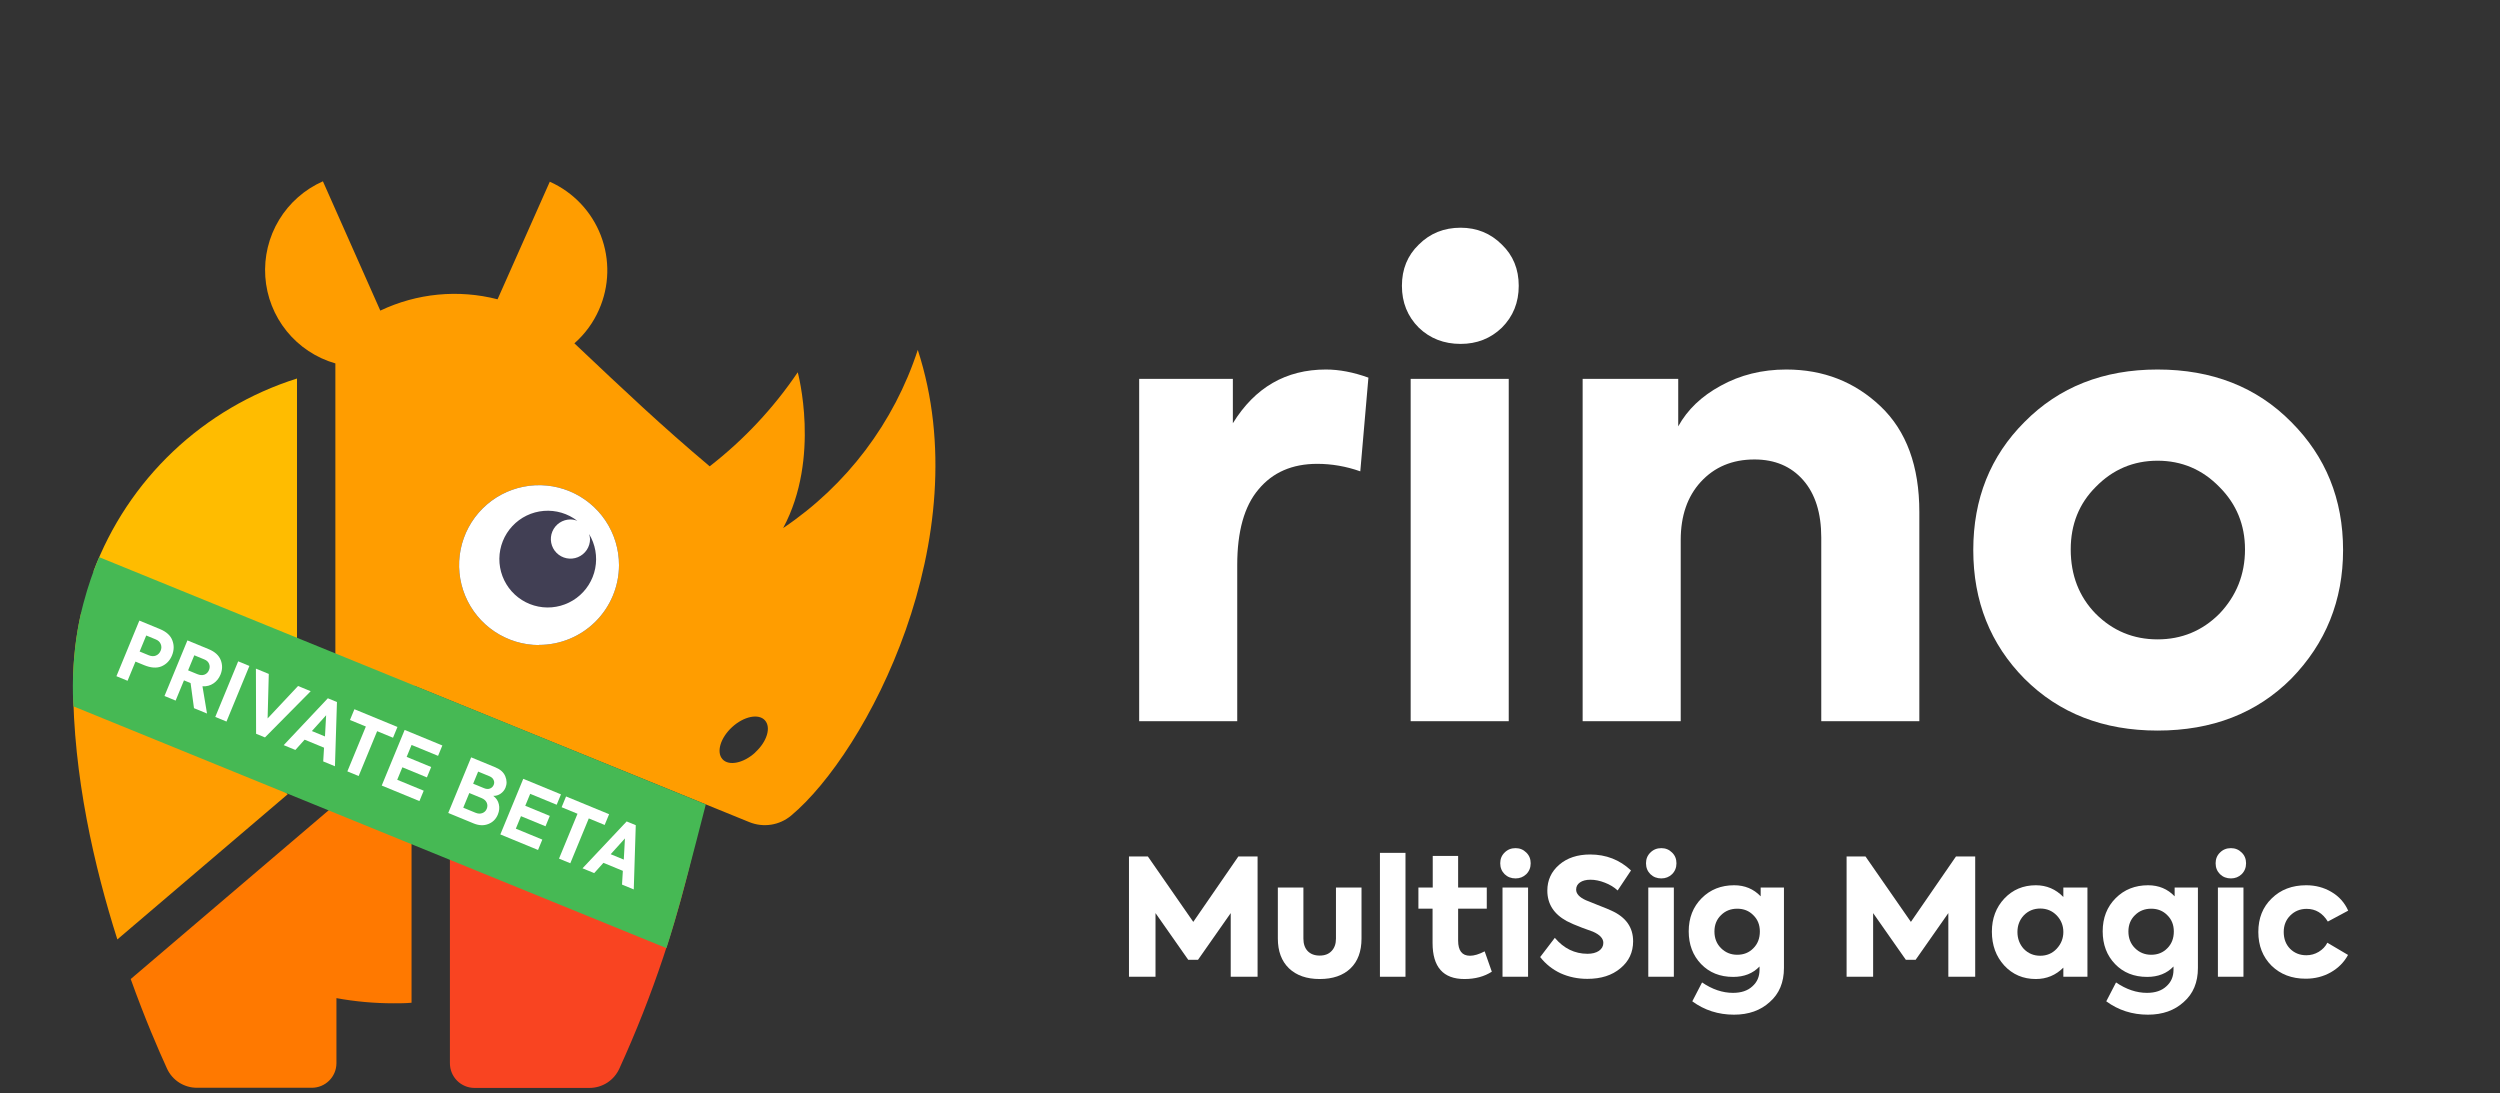 <svg width="430" height="188" viewBox="0 0 430 188" fill="none" xmlns="http://www.w3.org/2000/svg">
<rect x="0" y="0" width="430" height="188" fill="#333333" stroke="none"/>
<path d="M212.804 124.047H195.936V65.168H212.052V72.797C215.848 66.637 221.184 63.557 228.061 63.557C230.353 63.557 232.788 64.022 235.367 64.954L233.97 81.07C231.535 80.21 229.063 79.781 226.556 79.781C222.259 79.781 218.892 81.249 216.457 84.186C214.022 87.051 212.804 91.384 212.804 97.186V124.047Z" fill="white"/>
<path d="M251.229 59.152C248.364 59.152 245.965 58.221 244.031 56.358C242.097 54.424 241.13 52.025 241.13 49.16C241.13 46.294 242.097 43.931 244.031 42.069C245.965 40.135 248.364 39.167 251.229 39.167C254.023 39.167 256.387 40.135 258.321 42.069C260.255 43.931 261.222 46.294 261.222 49.16C261.222 52.025 260.255 54.424 258.321 56.358C256.387 58.221 254.023 59.152 251.229 59.152ZM259.503 65.168V124.047H242.634V65.168H259.503Z" fill="white"/>
<path d="M289.083 124.047H272.215V65.168H288.654V73.334C290.229 70.469 292.665 68.141 295.96 66.35C299.326 64.488 303.087 63.557 307.241 63.557C313.616 63.557 319.024 65.67 323.465 69.896C327.906 74.122 330.126 80.174 330.126 88.054V124.047H313.258V92.459C313.258 88.233 312.219 84.938 310.142 82.574C308.065 80.21 305.271 79.028 301.762 79.028C297.965 79.028 294.885 80.318 292.522 82.896C290.229 85.403 289.083 88.734 289.083 92.888V124.047Z" fill="white"/>
<path d="M371.099 125.658C361.787 125.658 354.159 122.686 348.213 116.741C342.34 110.795 339.403 103.418 339.403 94.608C339.403 85.797 342.34 78.455 348.213 72.582C354.159 66.565 361.787 63.557 371.099 63.557C380.482 63.557 388.146 66.565 394.091 72.582C400.036 78.527 403.009 85.869 403.009 94.608C403.009 103.275 400.036 110.652 394.091 116.741C388.146 122.686 380.482 125.658 371.099 125.658ZM386.14 94.5C386.14 90.274 384.672 86.693 381.735 83.756C378.799 80.748 375.253 79.243 371.099 79.243C366.944 79.243 363.399 80.748 360.462 83.756C357.597 86.621 356.164 90.202 356.164 94.5C356.164 98.941 357.597 102.63 360.462 105.567C363.399 108.503 366.944 109.972 371.099 109.972C375.253 109.972 378.799 108.503 381.735 105.567C384.672 102.487 386.14 98.798 386.14 94.5Z" fill="white"/>
<g clip-path="url(#clip0_1338:902)">
<path d="M13.979 105.296C13.05 109.325 12.577 113.446 12.569 117.58C12.583 133.376 16.221 149.115 20.184 161.582L49.491 136.605L13.979 105.296Z" fill="#FF9D00"/>
<path d="M77.386 127.594V182.892C77.386 184.014 77.832 185.09 78.625 185.884C79.419 186.677 80.495 187.123 81.617 187.123H101.361C102.455 187.128 103.527 186.814 104.446 186.221C105.365 185.627 106.092 184.779 106.537 183.78C112.248 171.275 116.616 158.198 119.568 144.771L77.386 127.594Z" fill="#F94421"/>
<path d="M51.083 129.145V65.103C43.116 67.617 35.825 71.91 29.761 77.656C23.697 83.403 19.019 90.453 16.08 98.273L51.083 129.145Z" fill="#FFBC00"/>
<path d="M22.483 168.394C24.923 175.206 27.25 180.565 28.716 183.78C29.166 184.774 29.895 185.616 30.813 186.204C31.732 186.792 32.801 187.102 33.892 187.095H53.637C54.759 187.095 55.835 186.649 56.628 185.855C57.422 185.062 57.867 183.986 57.867 182.864V171.68C61.097 172.269 64.373 172.567 67.655 172.568C68.713 172.568 69.756 172.568 70.786 172.47V127.213L22.483 168.394Z" fill="#FF7900"/>
<path d="M157.858 60.181C153.779 72.696 145.627 83.485 134.701 90.827C141.203 78.726 137.212 64.031 137.212 64.031C133.05 70.19 127.938 75.65 122.065 80.207C113.702 73.156 107.75 67.514 98.795 59.053C100.612 57.459 102.057 55.485 103.026 53.27C104.817 49.228 104.932 44.64 103.346 40.513C101.76 36.386 98.602 33.057 94.564 31.255L85.58 51.479C78.837 49.744 71.699 50.433 65.413 53.425L55.541 31.185C52.403 32.572 49.769 34.891 47.996 37.827C46.223 40.764 45.398 44.175 45.632 47.598C45.866 51.02 47.148 54.287 49.305 56.955C51.461 59.623 54.387 61.561 57.684 62.508V129.554L71.28 117.961L128.877 141.4C130.064 141.886 131.36 142.039 132.628 141.843C133.895 141.647 135.085 141.108 136.069 140.286C149.044 129.455 168.422 92.618 157.858 60.181ZM92.702 110.952C89.983 110.949 87.326 110.14 85.067 108.628C82.807 107.115 81.047 104.966 80.008 102.454C78.97 99.941 78.7 97.177 79.232 94.51C79.764 91.844 81.075 89.395 82.998 87.473C84.922 85.552 87.372 84.243 90.039 83.714C92.706 83.184 95.47 83.458 97.982 84.499C100.493 85.54 102.64 87.302 104.15 89.563C105.661 91.824 106.467 94.482 106.467 97.201C106.459 100.846 105.005 104.338 102.424 106.911C99.844 109.484 96.347 110.927 92.702 110.924V110.952ZM129.906 129.427C127.889 131.274 125.351 131.796 124.265 130.583C123.179 129.37 123.912 126.902 125.929 125.055C127.946 123.207 130.484 122.686 131.57 123.898C132.656 125.111 131.937 127.551 129.906 129.399V129.427Z" fill="#FF9D00"/>
<path d="M92.703 110.952C89.984 110.949 87.327 110.14 85.067 108.628C82.808 107.115 81.047 104.966 80.009 102.454C78.97 99.941 78.7 97.176 79.232 94.51C79.764 91.844 81.075 89.395 82.999 87.473C84.922 85.552 87.373 84.243 90.039 83.714C92.706 83.184 95.47 83.458 97.982 84.499C100.494 85.54 102.641 87.302 104.151 89.563C105.661 91.824 106.467 94.482 106.467 97.201C106.46 100.846 105.006 104.338 102.425 106.911C99.844 109.484 96.347 110.927 92.703 110.924V110.952Z" fill="white"/>
<path d="M101.318 91.842C101.411 92.125 101.468 92.419 101.488 92.717C101.488 93.384 101.29 94.036 100.919 94.591C100.548 95.145 100.02 95.577 99.404 95.832C98.787 96.087 98.109 96.153 97.454 96.021C96.8 95.89 96.2 95.568 95.729 95.095C95.258 94.622 94.938 94.02 94.809 93.365C94.681 92.711 94.75 92.033 95.007 91.417C95.264 90.801 95.699 90.276 96.255 89.907C96.811 89.538 97.464 89.343 98.131 89.346C98.533 89.353 98.93 89.435 99.302 89.586C97.66 88.316 95.604 87.705 93.535 87.873C91.467 88.041 89.536 88.976 88.121 90.495C86.707 92.013 85.911 94.005 85.889 96.08C85.868 98.156 86.623 100.164 88.005 101.711C89.388 103.259 91.3 104.233 93.364 104.444C95.429 104.655 97.498 104.087 99.165 102.851C100.832 101.615 101.977 99.801 102.375 97.764C102.774 95.727 102.397 93.615 101.318 91.842Z" fill="#413F54"/>
</g>
<path d="M198.748 168H194.184V147.308H197.432L205.244 158.564L213 147.308H216.304V168H211.684V157.052L206.056 165.088H204.376L198.748 157.052V168Z" fill="white"/>
<path d="M226.985 168.392C224.745 168.392 222.981 167.776 221.693 166.544C220.423 165.312 219.789 163.604 219.789 161.42V152.656H224.185V161.448C224.185 162.344 224.427 163.053 224.913 163.576C225.417 164.099 226.107 164.36 226.985 164.36C227.862 164.36 228.543 164.099 229.029 163.576C229.533 163.053 229.785 162.344 229.785 161.448V152.656H234.181V161.42C234.181 163.641 233.546 165.359 232.277 166.572C231.007 167.785 229.243 168.392 226.985 168.392Z" fill="white"/>
<path d="M241.744 146.692V168H237.348V146.692H241.744Z" fill="white"/>
<path d="M255.362 163.632L256.594 167.132C255.287 167.972 253.719 168.392 251.89 168.392C248.231 168.392 246.402 166.329 246.402 162.204V156.296H243.966V152.656H246.43V147.224H250.798V152.656H255.726V156.296H250.798V161.784C250.798 163.52 251.479 164.388 252.842 164.388C253.551 164.388 254.391 164.136 255.362 163.632Z" fill="white"/>
<path d="M260.672 151.088C259.925 151.088 259.3 150.845 258.796 150.36C258.292 149.856 258.04 149.231 258.04 148.484C258.04 147.737 258.292 147.121 258.796 146.636C259.3 146.132 259.925 145.88 260.672 145.88C261.4 145.88 262.016 146.132 262.52 146.636C263.024 147.121 263.276 147.737 263.276 148.484C263.276 149.231 263.024 149.856 262.52 150.36C262.016 150.845 261.4 151.088 260.672 151.088ZM262.828 152.656V168H258.432V152.656H262.828Z" fill="white"/>
<path d="M273.029 168.364C271.386 168.364 269.856 168.047 268.437 167.412C267.037 166.759 265.861 165.825 264.909 164.612L267.429 161.308C268.978 163.137 270.854 164.052 273.057 164.052C273.86 164.052 274.513 163.884 275.017 163.548C275.521 163.193 275.773 162.736 275.773 162.176C275.773 161.411 275.176 160.767 273.981 160.244L272.133 159.572C270.994 159.143 270.108 158.76 269.473 158.424C267.252 157.211 266.141 155.465 266.141 153.188C266.141 151.396 266.822 149.912 268.185 148.736C269.548 147.56 271.321 146.972 273.505 146.972C276.249 146.972 278.592 147.887 280.533 149.716L278.237 153.16C277.64 152.6 276.902 152.152 276.025 151.816C275.166 151.48 274.345 151.312 273.561 151.312C272.796 151.312 272.189 151.471 271.741 151.788C271.312 152.087 271.097 152.497 271.097 153.02C271.097 153.729 271.657 154.336 272.777 154.84L274.793 155.652C276.044 156.137 276.837 156.464 277.173 156.632C279.656 157.752 280.897 159.507 280.897 161.896C280.897 163.8 280.169 165.349 278.713 166.544C277.276 167.757 275.381 168.364 273.029 168.364Z" fill="white"/>
<path d="M285.746 151.088C285 151.088 284.374 150.845 283.87 150.36C283.366 149.856 283.114 149.231 283.114 148.484C283.114 147.737 283.366 147.121 283.87 146.636C284.374 146.132 285 145.88 285.746 145.88C286.474 145.88 287.09 146.132 287.594 146.636C288.098 147.121 288.35 147.737 288.35 148.484C288.35 149.231 288.098 149.856 287.594 150.36C287.09 150.845 286.474 151.088 285.746 151.088ZM287.902 152.656V168H283.506V152.656H287.902Z" fill="white"/>
<path d="M302.835 154.168V152.656H306.839V166.488C306.839 168.971 306.027 170.921 304.403 172.34C302.817 173.796 300.763 174.524 298.243 174.524C295.555 174.524 293.166 173.759 291.075 172.228L292.755 168.98C294.51 170.175 296.283 170.772 298.075 170.772C299.494 170.772 300.605 170.399 301.407 169.652C302.229 168.924 302.639 167.981 302.639 166.824V166.236C301.501 167.431 299.989 168.028 298.103 168.028C295.845 168.028 294.006 167.291 292.587 165.816C291.169 164.341 290.459 162.465 290.459 160.188C290.459 157.873 291.206 155.969 292.699 154.476C294.174 153.001 296.031 152.264 298.271 152.264C300.101 152.264 301.622 152.899 302.835 154.168ZM302.695 160.216C302.695 159.077 302.322 158.144 301.575 157.416C300.847 156.669 299.923 156.296 298.803 156.296C297.683 156.296 296.75 156.669 296.003 157.416C295.257 158.144 294.883 159.077 294.883 160.216C294.883 161.373 295.257 162.325 296.003 163.072C296.769 163.837 297.702 164.22 298.803 164.22C299.923 164.22 300.847 163.847 301.575 163.1C302.322 162.353 302.695 161.392 302.695 160.216Z" fill="white"/>
<path d="M322.178 168H317.614V147.308H320.862L328.674 158.564L336.43 147.308H339.734V168H335.114V157.052L329.486 165.088H327.806L322.178 157.052V168Z" fill="white"/>
<path d="M354.896 154.28V152.656H359.04V168H354.896V166.432C353.589 167.739 352.012 168.392 350.164 168.392C347.98 168.392 346.169 167.617 344.732 166.068C343.313 164.519 342.604 162.577 342.604 160.244C342.604 157.967 343.322 156.063 344.76 154.532C346.197 153.02 347.998 152.264 350.164 152.264C352.012 152.264 353.589 152.936 354.896 154.28ZM347 160.3C347 161.439 347.364 162.409 348.092 163.212C348.857 163.996 349.8 164.388 350.92 164.388C352.058 164.388 353.001 163.987 353.748 163.184C354.513 162.363 354.896 161.401 354.896 160.3C354.896 159.199 354.513 158.247 353.748 157.444C352.982 156.66 352.04 156.268 350.92 156.268C349.8 156.268 348.857 156.66 348.092 157.444C347.364 158.228 347 159.18 347 160.3Z" fill="white"/>
<path d="M374.038 154.168V152.656H378.042V166.488C378.042 168.971 377.23 170.921 375.606 172.34C374.02 173.796 371.966 174.524 369.446 174.524C366.758 174.524 364.369 173.759 362.278 172.228L363.958 168.98C365.713 170.175 367.486 170.772 369.278 170.772C370.697 170.772 371.808 170.399 372.61 169.652C373.432 168.924 373.842 167.981 373.842 166.824V166.236C372.704 167.431 371.192 168.028 369.306 168.028C367.048 168.028 365.209 167.291 363.79 165.816C362.372 164.341 361.662 162.465 361.662 160.188C361.662 157.873 362.409 155.969 363.902 154.476C365.377 153.001 367.234 152.264 369.474 152.264C371.304 152.264 372.825 152.899 374.038 154.168ZM373.898 160.216C373.898 159.077 373.525 158.144 372.778 157.416C372.05 156.669 371.126 156.296 370.006 156.296C368.886 156.296 367.953 156.669 367.206 157.416C366.46 158.144 366.086 159.077 366.086 160.216C366.086 161.373 366.46 162.325 367.206 163.072C367.972 163.837 368.905 164.22 370.006 164.22C371.126 164.22 372.05 163.847 372.778 163.1C373.525 162.353 373.898 161.392 373.898 160.216Z" fill="white"/>
<path d="M383.719 151.088C382.972 151.088 382.347 150.845 381.843 150.36C381.339 149.856 381.087 149.231 381.087 148.484C381.087 147.737 381.339 147.121 381.843 146.636C382.347 146.132 382.972 145.88 383.719 145.88C384.447 145.88 385.063 146.132 385.567 146.636C386.071 147.121 386.323 147.737 386.323 148.484C386.323 149.231 386.071 149.856 385.567 150.36C385.063 150.845 384.447 151.088 383.719 151.088ZM385.875 152.656V168H381.479V152.656H385.875Z" fill="white"/>
<path d="M396.58 168.336C394.191 168.336 392.231 167.589 390.7 166.096C389.188 164.584 388.432 162.652 388.432 160.3C388.432 157.929 389.197 156.007 390.728 154.532C392.259 153.02 394.237 152.264 396.664 152.264C398.269 152.264 399.716 152.647 401.004 153.412C402.311 154.177 403.272 155.251 403.888 156.632L400.388 158.508C399.492 157.052 398.279 156.324 396.748 156.324C395.628 156.324 394.685 156.707 393.92 157.472C393.173 158.219 392.8 159.161 392.8 160.3C392.8 161.476 393.164 162.437 393.892 163.184C394.639 163.931 395.572 164.304 396.692 164.304C397.457 164.304 398.167 164.108 398.82 163.716C399.492 163.305 399.987 162.783 400.304 162.148L403.86 164.248C403.188 165.499 402.199 166.497 400.892 167.244C399.604 167.972 398.167 168.336 396.58 168.336Z" fill="white"/>
<path d="M17.06 95.833L121.4 138.353C121.4 138.353 118.56 149.5 117.03 155C115.5 160.5 114.626 163.078 114.626 163.078L12.65 121.5C12.65 121.5 12.128 116.028 13.27 108.852C14.413 101.676 17.06 95.833 17.06 95.833Z" fill="#46B954"/>
<path d="M23.968 106.74L27.502 108.197C28.624 108.659 29.339 109.312 29.647 110.156C29.968 110.995 29.945 111.859 29.578 112.747C29.216 113.628 28.616 114.249 27.781 114.611C26.952 114.956 25.951 114.886 24.777 114.403L23.302 113.795L21.941 117.095L20.026 116.306L23.968 106.74ZM24.017 112.06L25.557 112.695C26.032 112.891 26.452 112.912 26.817 112.76C27.195 112.603 27.467 112.322 27.635 111.916C27.795 111.528 27.799 111.151 27.646 110.785C27.503 110.423 27.22 110.155 26.797 109.981L25.153 109.303L24.017 112.06Z" fill="white"/>
<path d="M35.606 122.727L33.366 121.804L32.782 117.49L31.643 117.021L30.208 120.503L28.292 119.713L32.235 110.148L35.898 111.657C36.959 112.095 37.65 112.723 37.969 113.541C38.288 114.359 38.273 115.19 37.924 116.036C37.661 116.675 37.256 117.179 36.71 117.549C36.176 117.915 35.548 118.08 34.825 118.044L35.606 122.727ZM35.154 113.425L33.42 112.71L32.353 115.299L33.919 115.945C34.402 116.144 34.819 116.174 35.169 116.036C35.527 115.901 35.786 115.639 35.946 115.251C36.099 114.88 36.105 114.524 35.963 114.183C35.829 113.845 35.56 113.593 35.154 113.425Z" fill="white"/>
<path d="M37.027 123.313L40.969 113.748L42.898 114.543L38.956 124.108L37.027 123.313Z" fill="white"/>
<path d="M46.029 123.571L51.266 117.992L53.44 118.888L45.576 126.837L44.048 126.207L44.017 115.004L46.231 115.916L46.029 123.571Z" fill="white"/>
<path d="M57.612 131.798L55.593 130.965L55.735 128.601L52.395 127.225L50.804 128.991L48.797 128.165L56.39 120.104L57.956 120.749L57.612 131.798ZM55.895 126.668L56.094 123.025L53.643 125.74L55.895 126.668Z" fill="white"/>
<path d="M59.747 132.678L62.927 124.963L60.196 123.837L60.958 121.987L68.362 125.038L67.599 126.889L64.868 125.763L61.688 133.478L59.747 132.678Z" fill="white"/>
<path d="M72.142 137.786L65.657 135.114L69.6 125.548L76.084 128.221L75.348 130.007L70.792 128.129L69.944 130.187L74.163 131.927L73.427 133.713L69.207 131.974L68.322 134.122L72.878 136L72.142 137.786Z" fill="white"/>
<path d="M84.836 136.886C85.354 137.271 85.675 137.752 85.801 138.328C85.939 138.9 85.883 139.488 85.634 140.092C85.307 140.886 84.759 141.432 83.99 141.731C83.217 142.038 82.373 142.003 81.459 141.626L77.097 139.829L81.039 130.263L85.207 131.981C86.061 132.333 86.628 132.844 86.907 133.515C87.191 134.197 87.203 134.853 86.944 135.483C86.769 135.906 86.485 136.253 86.09 136.524C85.699 136.787 85.281 136.908 84.836 136.886ZM84.195 133.517L82.241 132.712L81.382 134.796L83.259 135.569C83.638 135.726 83.979 135.745 84.28 135.627C84.581 135.509 84.794 135.299 84.918 134.997C85.035 134.712 85.03 134.432 84.901 134.157C84.776 133.873 84.54 133.66 84.195 133.517ZM79.68 138.925L81.777 139.789C82.217 139.97 82.612 139.992 82.962 139.853C83.32 139.719 83.572 139.474 83.718 139.12C83.867 138.758 83.867 138.404 83.716 138.06C83.566 137.715 83.266 137.45 82.817 137.265L80.72 136.401L79.68 138.925Z" fill="white"/>
<path d="M92.543 146.195L86.058 143.522L90.001 133.957L96.486 136.63L95.75 138.416L91.193 136.538L90.345 138.596L94.565 140.335L93.829 142.122L89.609 140.382L88.723 142.531L93.279 144.409L92.543 146.195Z" fill="white"/>
<path d="M96.151 147.682L99.331 139.968L96.6 138.842L97.362 136.991L104.766 140.043L104.003 141.894L101.272 140.768L98.093 148.482L96.151 147.682Z" fill="white"/>
<path d="M109.007 152.981L106.988 152.149L107.13 149.785L103.791 148.408L102.199 150.175L100.193 149.348L107.786 141.287L109.352 141.933L109.007 152.981ZM107.291 147.852L107.49 144.209L105.038 146.924L107.291 147.852Z" fill="white"/>
<defs>
<clipPath id="clip0_1338:902">
<rect width="420" height="156.279" fill="white" transform="translate(10 31)"/>
</clipPath>
</defs>
</svg>
